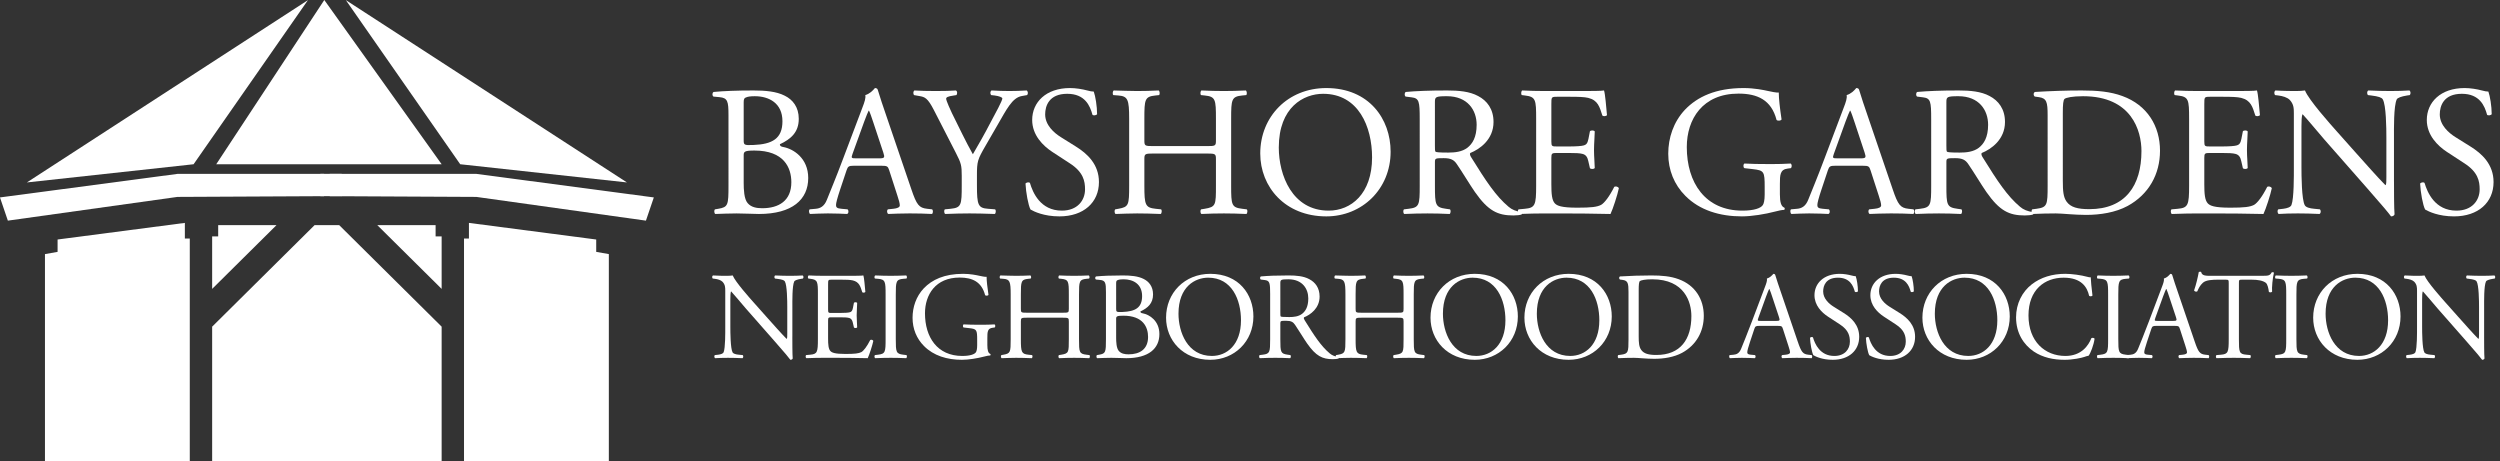 <?xml version="1.0" encoding="utf-8"?>
<!-- Generator: Adobe Illustrator 16.0.0, SVG Export Plug-In . SVG Version: 6.00 Build 0)  -->
<svg version="1.2" baseProfile="tiny" id="Layer_1" xmlns="http://www.w3.org/2000/svg" xmlns:xlink="http://www.w3.org/1999/xlink"
	 x="0px" y="0px" width="496.166px" height="91.555px" viewBox="0 0 496.166 91.555" xml:space="preserve">
<rect x="0" y="0" width="496.166" height="91.555" fill="#333333" stroke="none"/>
<g>
	<path fill="#FFFFFF" d="M144.578,22.849c0-2.723-0.147-3.423-1.803-3.57l-1.178-0.11c-0.294-0.221-0.258-0.773,0.037-0.92
		c1.987-0.184,4.49-0.294,7.914-0.294c2.318,0,4.527,0.184,6.183,1.031c1.583,0.773,2.797,2.245,2.797,4.601
		c0,2.65-1.546,4.012-3.754,5.042c0,0.368,0.294,0.479,0.699,0.552c1.987,0.368,4.932,2.208,4.932,6.146
		c0,4.27-3.165,7.14-9.79,7.14c-1.067,0-2.871-0.11-4.417-0.11c-1.619,0-2.871,0.074-4.232,0.11c-0.221-0.11-0.294-0.699-0.073-0.92
		l0.662-0.11c1.951-0.332,2.024-0.736,2.024-4.601V22.849z M147.597,27.744c0,1.031,0.037,1.104,1.914,1.031
		c3.754-0.147,5.778-1.251,5.778-4.711c0-3.607-2.687-4.969-5.484-4.969c-0.81,0-1.362,0.074-1.693,0.221
		c-0.368,0.11-0.515,0.294-0.515,0.957V27.744z M147.597,36.283c0,1.325,0.074,3.202,0.773,4.012
		c0.699,0.847,1.803,1.031,2.907,1.031c3.276,0,5.778-1.473,5.778-5.153c0-2.908-1.472-6.294-7.324-6.294
		c-1.987,0-2.134,0.221-2.134,0.957V36.283z"/>
	<path fill="#FFFFFF" d="M176.485,33.817c-0.258-0.81-0.405-0.92-1.509-0.92h-5.557c-0.92,0-1.141,0.11-1.399,0.884l-1.289,3.864
		c-0.552,1.656-0.81,2.65-0.81,3.055c0,0.442,0.184,0.663,1.068,0.736l1.214,0.11c0.258,0.184,0.258,0.773-0.074,0.92
		c-0.957-0.074-2.098-0.074-3.828-0.11c-1.215,0-2.54,0.074-3.533,0.11c-0.221-0.147-0.295-0.736-0.074-0.92l1.214-0.11
		c0.883-0.074,1.693-0.479,2.208-1.804c0.662-1.693,1.693-4.085,3.239-8.208l3.754-9.938c0.515-1.325,0.736-2.024,0.625-2.613
		c0.883-0.258,1.509-0.92,1.914-1.399c0.221,0,0.479,0.074,0.552,0.332c0.479,1.619,1.067,3.312,1.62,4.932l5.042,14.796
		c1.067,3.165,1.546,3.717,3.128,3.901l0.994,0.11c0.258,0.184,0.184,0.773,0,0.92c-1.509-0.074-2.797-0.11-4.453-0.11
		c-1.767,0-3.165,0.074-4.232,0.11c-0.294-0.147-0.332-0.736-0.074-0.92l1.067-0.11c0.773-0.074,1.288-0.294,1.288-0.663
		c0-0.405-0.184-1.067-0.479-1.951L176.485,33.817z M169.197,30.542c-0.294,0.846-0.257,0.883,0.773,0.883h4.527
		c1.067,0,1.141-0.147,0.81-1.141l-1.988-5.999c-0.294-0.883-0.625-1.877-0.846-2.319h-0.074c-0.11,0.184-0.479,1.067-0.883,2.171
		L169.197,30.542z"/>
	<path fill="#FFFFFF" d="M193.89,36.762c0,3.938,0.221,4.527,2.208,4.674l1.399,0.11c0.221,0.221,0.147,0.81-0.074,0.92
		c-2.282-0.074-3.533-0.11-5.005-0.11c-1.546,0-2.871,0.037-4.821,0.11c-0.221-0.11-0.295-0.699-0.074-0.92l1.141-0.11
		c2.134-0.221,2.208-0.736,2.208-4.674v-1.877c0-2.025-0.11-2.503-1.178-4.564l-4.343-8.465c-1.251-2.429-1.803-2.613-2.908-2.797
		l-1.03-0.184c-0.221-0.258-0.184-0.773,0.074-0.92c1.178,0.074,2.502,0.11,4.269,0.11c1.693,0,3.019-0.037,3.938-0.11
		c0.332,0.11,0.332,0.699,0.11,0.92l-0.478,0.074c-1.289,0.184-1.546,0.368-1.546,0.662c0,0.368,0.957,2.466,1.141,2.834
		c1.362,2.724,2.724,5.631,4.159,8.17c1.141-1.951,2.355-4.085,3.459-6.22c1.031-1.914,2.392-4.417,2.392-4.858
		c0-0.221-0.662-0.479-1.545-0.589l-0.663-0.074c-0.258-0.258-0.221-0.773,0.074-0.92c1.325,0.074,2.392,0.11,3.533,0.11
		c1.141,0,2.171-0.037,3.422-0.11c0.295,0.184,0.332,0.699,0.074,0.92l-1.03,0.184c-1.914,0.331-3.018,2.65-4.858,5.815
		l-2.318,4.012c-1.62,2.797-1.73,3.128-1.73,5.963V36.762z"/>
	<path fill="#FFFFFF" d="M210.265,42.945c-3.092,0-5.042-0.957-5.742-1.362c-0.442-0.81-0.92-3.423-0.994-5.152
		c0.184-0.258,0.736-0.332,0.883-0.111c0.552,1.877,2.061,5.484,6.331,5.484c3.091,0,4.601-2.024,4.601-4.232
		c0-1.619-0.332-3.423-3.018-5.153l-3.497-2.282c-1.84-1.215-3.975-3.312-3.975-6.331c0-3.497,2.724-6.331,7.508-6.331
		c1.141,0,2.466,0.221,3.423,0.479c0.479,0.147,0.994,0.221,1.288,0.221c0.332,0.883,0.663,2.944,0.663,4.49
		c-0.147,0.221-0.736,0.332-0.92,0.11c-0.479-1.767-1.472-4.159-5.005-4.159c-3.607,0-4.38,2.392-4.38,4.085
		c0,2.135,1.767,3.68,3.129,4.527l2.944,1.84c2.319,1.435,4.601,3.57,4.601,7.067C218.104,40.185,215.049,42.945,210.265,42.945z"/>
	<path fill="#FFFFFF" d="M228.958,30.468c-1.767,0-1.84,0.074-1.84,1.178v5.19c0,3.864,0.184,4.379,2.246,4.601l1.067,0.11
		c0.221,0.147,0.147,0.81-0.074,0.92c-1.988-0.074-3.239-0.11-4.675-0.11c-1.583,0-2.834,0.074-4.269,0.11
		c-0.221-0.11-0.294-0.699-0.074-0.92l0.625-0.11c2.061-0.368,2.135-0.736,2.135-4.601v-13.25c0-3.865-0.258-4.49-2.171-4.637
		l-0.957-0.074c-0.221-0.147-0.147-0.81,0.074-0.92c1.803,0.037,3.055,0.11,4.637,0.11c1.436,0,2.687-0.037,4.27-0.11
		c0.221,0.11,0.294,0.773,0.073,0.92l-0.699,0.074c-2.135,0.221-2.208,0.772-2.208,4.637v4.232c0,1.141,0.073,1.178,1.84,1.178
		h10.526c1.767,0,1.84-0.037,1.84-1.178v-4.232c0-3.865-0.073-4.417-2.245-4.637l-0.7-0.074c-0.221-0.147-0.147-0.81,0.074-0.92
		c1.693,0.074,2.944,0.11,4.454,0.11c1.435,0,2.687-0.037,4.343-0.11c0.221,0.11,0.294,0.773,0.074,0.92l-0.773,0.074
		c-2.135,0.221-2.208,0.772-2.208,4.637v13.25c0,3.864,0.074,4.343,2.208,4.601l0.883,0.11c0.221,0.147,0.147,0.81-0.074,0.92
		c-1.767-0.074-3.018-0.11-4.453-0.11c-1.509,0-2.834,0.037-4.454,0.11c-0.221-0.11-0.294-0.699-0.074-0.92l0.7-0.11
		c2.245-0.368,2.245-0.736,2.245-4.601v-5.19c0-1.104-0.073-1.178-1.84-1.178H228.958z"/>
	<path fill="#FFFFFF" d="M250.117,30.468c0-7.361,5.521-12.992,13.103-12.992c8.502,0,12.771,6.146,12.771,12.624
		c0,7.435-5.668,12.845-12.771,12.845C255.049,42.945,250.117,37.093,250.117,30.468z M272.311,31.241
		c0-6.073-2.687-12.624-9.717-12.624c-3.827,0-8.796,2.613-8.796,10.673c0,5.447,2.65,12.514,9.9,12.514
		C268.115,41.804,272.311,38.492,272.311,31.241z"/>
	<path fill="#FFFFFF" d="M281.765,23.622c0-3.496-0.11-4.122-1.619-4.306l-1.178-0.147c-0.258-0.184-0.258-0.773,0.037-0.92
		c2.061-0.184,4.601-0.294,8.207-0.294c2.282,0,4.454,0.184,6.146,1.104c1.767,0.92,3.055,2.576,3.055,5.152
		c0,3.497-2.76,5.41-4.601,6.146c-0.184,0.221,0,0.589,0.185,0.883c2.944,4.748,4.895,7.692,7.397,9.79
		c0.626,0.552,1.546,0.957,2.539,1.031c0.185,0.074,0.222,0.368,0.037,0.515c-0.331,0.11-0.92,0.184-1.619,0.184
		c-3.129,0-5.006-0.92-7.618-4.637c-0.957-1.362-2.467-3.901-3.607-5.558c-0.553-0.81-1.142-1.178-2.613-1.178
		c-1.656,0-1.729,0.037-1.729,0.81v4.638c0,3.864,0.073,4.306,2.208,4.601l0.772,0.11c0.221,0.184,0.147,0.81-0.073,0.92
		c-1.656-0.074-2.907-0.11-4.38-0.11c-1.546,0-2.87,0.037-4.601,0.11c-0.221-0.11-0.294-0.663-0.073-0.92l0.92-0.11
		c2.135-0.258,2.208-0.736,2.208-4.601V23.622z M284.783,28.885c0,0.663,0,1.067,0.11,1.214c0.11,0.11,0.662,0.184,2.539,0.184
		c1.325,0,2.724-0.147,3.791-0.957c0.994-0.773,1.841-2.061,1.841-4.563c0-2.908-1.804-5.668-5.89-5.668
		c-2.281,0-2.392,0.147-2.392,1.178V28.885z"/>
	<path fill="#FFFFFF" d="M304.874,23.585c0-3.828-0.073-4.38-2.245-4.637l-0.589-0.074c-0.221-0.147-0.146-0.81,0.074-0.92
		c1.582,0.074,2.834,0.11,4.343,0.11h6.92c2.355,0,4.526,0,4.968-0.11c0.222,0.626,0.442,3.276,0.589,4.895
		c-0.146,0.221-0.735,0.294-0.92,0.074c-0.552-1.73-0.883-3.018-2.797-3.497c-0.772-0.184-1.95-0.221-3.57-0.221h-2.65
		c-1.104,0-1.104,0.074-1.104,1.472v7.361c0,1.031,0.11,1.031,1.214,1.031h2.136c1.546,0,2.687-0.074,3.128-0.221
		c0.441-0.147,0.699-0.368,0.884-1.288l0.294-1.509c0.185-0.221,0.81-0.221,0.957,0.037c0,0.883-0.147,2.319-0.147,3.717
		c0,1.325,0.147,2.724,0.147,3.533c-0.147,0.258-0.772,0.258-0.957,0.037l-0.331-1.435c-0.147-0.663-0.405-1.214-1.141-1.398
		c-0.516-0.147-1.398-0.184-2.834-0.184h-2.136c-1.104,0-1.214,0.037-1.214,0.994v5.19c0,1.951,0.11,3.202,0.699,3.828
		c0.441,0.441,1.214,0.846,4.453,0.846c2.834,0,3.901-0.147,4.711-0.552c0.663-0.368,1.656-1.656,2.613-3.57
		c0.258-0.184,0.773-0.073,0.92,0.258c-0.257,1.288-1.178,4.122-1.656,5.116c-3.312-0.074-6.588-0.11-9.863-0.11h-3.312
		c-1.583,0-2.834,0.037-5.006,0.11c-0.221-0.11-0.294-0.699-0.073-0.92l1.215-0.11c2.098-0.184,2.281-0.736,2.281-4.601V23.585z"/>
</g>
<g>
	<path fill="#FFFFFF" d="M353.25,38.602c0,1.472,0.221,2.355,0.884,2.613c0.11,0.111,0.11,0.332-0.037,0.442
		c-0.441,0-1.104,0.147-1.804,0.331c-1.951,0.516-4.601,0.957-6.588,0.957c-4.38,0-8.392-1.214-11.226-4.085
		c-2.208-2.208-3.387-5.116-3.387-8.355c0-3.128,1.031-6.293,3.313-8.723c2.466-2.576,6.109-4.306,11.667-4.306
		c2.098,0,4.048,0.405,4.674,0.552c0.699,0.147,1.841,0.405,2.282,0.332c0,1.214,0.221,3.128,0.552,5.336
		c-0.11,0.294-0.772,0.331-0.993,0.11c-1.031-3.975-3.791-5.226-7.546-5.226c-7.14,0-10.268,5.079-10.268,10.6
		c0,7.067,3.644,12.624,11.041,12.624c2.281,0,3.644-0.478,4.048-1.104c0.185-0.258,0.368-0.92,0.368-2.098V37.13
		c0-3.092-0.11-3.312-2.392-3.571l-1.62-0.184c-0.294-0.147-0.257-0.81,0-0.92c1.067,0.074,3.092,0.11,5.264,0.11
		c1.436,0,2.687-0.037,3.901-0.11c0.258,0.147,0.295,0.699,0.037,0.92l-0.589,0.074c-1.546,0.185-1.583,1.215-1.583,3.092V38.602z"
		/>
	<path fill="#FFFFFF" d="M371.243,33.817c-0.258-0.81-0.404-0.92-1.509-0.92h-5.558c-0.92,0-1.141,0.11-1.398,0.884l-1.288,3.864
		c-0.552,1.656-0.81,2.65-0.81,3.055c0,0.442,0.184,0.663,1.067,0.736l1.214,0.11c0.258,0.184,0.258,0.773-0.073,0.92
		c-0.957-0.074-2.098-0.074-3.827-0.11c-1.215,0-2.54,0.074-3.533,0.11c-0.222-0.147-0.295-0.736-0.074-0.92l1.215-0.11
		c0.883-0.074,1.692-0.479,2.208-1.804c0.662-1.693,1.693-4.085,3.239-8.208l3.754-9.938c0.515-1.325,0.735-2.024,0.625-2.613
		c0.884-0.258,1.51-0.92,1.914-1.399c0.221,0,0.479,0.074,0.552,0.332c0.479,1.619,1.067,3.312,1.62,4.932l5.042,14.796
		c1.067,3.165,1.546,3.717,3.129,3.901l0.993,0.11c0.258,0.184,0.185,0.773,0,0.92c-1.509-0.074-2.797-0.11-4.453-0.11
		c-1.767,0-3.165,0.074-4.232,0.11c-0.295-0.147-0.332-0.736-0.074-0.92l1.067-0.11c0.773-0.074,1.289-0.294,1.289-0.663
		c0-0.405-0.185-1.067-0.479-1.951L371.243,33.817z M363.956,30.542c-0.295,0.846-0.258,0.883,0.772,0.883h4.527
		c1.067,0,1.141-0.147,0.81-1.141l-1.987-5.999c-0.295-0.883-0.626-1.877-0.847-2.319h-0.073c-0.11,0.184-0.479,1.067-0.884,2.171
		L363.956,30.542z"/>
	<path fill="#FFFFFF" d="M383.274,23.622c0-3.496-0.11-4.122-1.62-4.306l-1.178-0.147c-0.257-0.184-0.257-0.773,0.037-0.92
		c2.062-0.184,4.601-0.294,8.207-0.294c2.282,0,4.454,0.184,6.147,1.104c1.767,0.92,3.055,2.576,3.055,5.152
		c0,3.497-2.761,5.41-4.601,6.146c-0.185,0.221,0,0.589,0.184,0.883c2.944,4.748,4.896,7.692,7.398,9.79
		c0.625,0.552,1.545,0.957,2.539,1.031c0.184,0.074,0.221,0.368,0.037,0.515c-0.331,0.11-0.92,0.184-1.62,0.184
		c-3.128,0-5.005-0.92-7.618-4.637c-0.957-1.362-2.466-3.901-3.607-5.558c-0.552-0.81-1.141-1.178-2.613-1.178
		c-1.656,0-1.729,0.037-1.729,0.81v4.638c0,3.864,0.073,4.306,2.208,4.601l0.773,0.11c0.221,0.184,0.147,0.81-0.074,0.92
		c-1.656-0.074-2.907-0.11-4.379-0.11c-1.546,0-2.871,0.037-4.601,0.11c-0.221-0.11-0.295-0.663-0.074-0.92l0.92-0.11
		c2.135-0.258,2.209-0.736,2.209-4.601V23.622z M386.292,28.885c0,0.663,0,1.067,0.11,1.214c0.11,0.11,0.663,0.184,2.54,0.184
		c1.324,0,2.723-0.147,3.79-0.957c0.995-0.773,1.841-2.061,1.841-4.563c0-2.908-1.804-5.668-5.889-5.668
		c-2.282,0-2.393,0.147-2.393,1.178V28.885z"/>
	<path fill="#FFFFFF" d="M406.384,22.849c0-2.576-0.184-3.349-1.729-3.57l-0.81-0.11c-0.295-0.184-0.331-0.773,0.037-0.92
		c3.128-0.184,6.109-0.294,9.237-0.294c3.092,0,5.705,0.221,8.098,1.104c4.969,1.803,7.471,5.999,7.471,10.857
		c0,4.675-2.245,8.687-6.44,10.968c-2.393,1.288-5.41,1.767-8.244,1.767c-2.355,0-4.711-0.294-5.999-0.294
		c-1.546,0-2.871,0.037-4.601,0.11c-0.222-0.11-0.295-0.699-0.074-0.92l0.847-0.11c2.135-0.294,2.208-0.736,2.208-4.601V22.849z
		 M409.402,35.989c0,1.951,0.11,3.128,0.735,4.012c0.811,1.141,2.209,1.509,4.527,1.509c7.141,0,10.343-4.674,10.343-11.52
		c0-4.048-1.951-10.894-11.594-10.894c-2.172,0-3.35,0.294-3.644,0.515c-0.295,0.221-0.368,1.141-0.368,2.797V35.989z"/>
	<path fill="#FFFFFF" d="M434.462,23.585c0-3.828-0.074-4.38-2.246-4.637l-0.589-0.074c-0.221-0.147-0.146-0.81,0.074-0.92
		c1.582,0.074,2.834,0.11,4.343,0.11h6.92c2.355,0,4.526,0,4.968-0.11c0.222,0.626,0.442,3.276,0.589,4.895
		c-0.146,0.221-0.735,0.294-0.92,0.074c-0.552-1.73-0.883-3.018-2.797-3.497c-0.772-0.184-1.95-0.221-3.57-0.221h-2.649
		c-1.104,0-1.104,0.074-1.104,1.472v7.361c0,1.031,0.11,1.031,1.215,1.031h2.135c1.546,0,2.687-0.074,3.128-0.221
		c0.441-0.147,0.699-0.368,0.884-1.288l0.294-1.509c0.185-0.221,0.81-0.221,0.957,0.037c0,0.883-0.147,2.319-0.147,3.717
		c0,1.325,0.147,2.724,0.147,3.533c-0.147,0.258-0.772,0.258-0.957,0.037l-0.331-1.435c-0.147-0.663-0.405-1.214-1.141-1.398
		c-0.516-0.147-1.398-0.184-2.834-0.184h-2.135c-1.104,0-1.215,0.037-1.215,0.994v5.19c0,1.951,0.11,3.202,0.699,3.828
		c0.441,0.441,1.215,0.846,4.453,0.846c2.834,0,3.901-0.147,4.711-0.552c0.663-0.368,1.656-1.656,2.613-3.57
		c0.258-0.184,0.773-0.073,0.92,0.258c-0.257,1.288-1.178,4.122-1.656,5.116c-3.312-0.074-6.588-0.11-9.863-0.11h-3.312
		c-1.582,0-2.834,0.037-5.006,0.11c-0.221-0.11-0.294-0.699-0.073-0.92l1.215-0.11c2.098-0.184,2.282-0.736,2.282-4.601V23.585z"/>
	<path fill="#FFFFFF" d="M475.128,36.099c0,1.104,0,5.484,0.11,6.441c-0.074,0.221-0.295,0.405-0.699,0.405
		c-0.442-0.625-1.51-1.914-4.711-5.558l-8.539-9.717c-0.993-1.141-3.496-4.159-4.27-4.968h-0.073
		c-0.147,0.441-0.184,1.288-0.184,2.392v8.023c0,1.73,0.036,6.515,0.662,7.619c0.221,0.405,0.957,0.625,1.877,0.699l1.141,0.11
		c0.221,0.294,0.185,0.736-0.073,0.92c-1.656-0.074-2.944-0.11-4.307-0.11c-1.546,0-2.539,0.037-3.827,0.11
		c-0.258-0.184-0.295-0.699-0.074-0.92l0.994-0.11c0.847-0.11,1.436-0.332,1.619-0.736c0.516-1.325,0.479-5.815,0.479-7.582V22.481
		c0-1.031-0.036-1.804-0.81-2.65c-0.516-0.515-1.398-0.772-2.282-0.883l-0.626-0.074c-0.221-0.221-0.221-0.773,0.074-0.92
		c1.546,0.11,3.497,0.11,4.159,0.11c0.589,0,1.215-0.037,1.693-0.11c0.735,1.877,5.078,6.735,6.293,8.097l3.57,4.012
		c2.539,2.834,4.343,4.896,6.072,6.662h0.074c0.146-0.184,0.146-0.773,0.146-1.546v-7.876c0-1.73-0.036-6.515-0.735-7.619
		c-0.221-0.331-0.81-0.552-2.282-0.736l-0.626-0.074c-0.257-0.221-0.221-0.81,0.074-0.92c1.692,0.074,2.944,0.11,4.343,0.11
		c1.583,0,2.54-0.037,3.791-0.11c0.295,0.184,0.295,0.699,0.074,0.92l-0.516,0.074c-1.178,0.184-1.914,0.478-2.062,0.772
		c-0.626,1.325-0.552,5.889-0.552,7.582V36.099z"/>
	<path fill="#FFFFFF" d="M487.048,42.945c-3.092,0-5.042-0.957-5.741-1.362c-0.442-0.81-0.921-3.423-0.994-5.152
		c0.184-0.258,0.736-0.332,0.883-0.111c0.553,1.877,2.062,5.484,6.331,5.484c3.091,0,4.601-2.024,4.601-4.232
		c0-1.619-0.332-3.423-3.019-5.153l-3.496-2.282c-1.84-1.215-3.975-3.312-3.975-6.331c0-3.497,2.724-6.331,7.508-6.331
		c1.141,0,2.466,0.221,3.423,0.479c0.479,0.147,0.993,0.221,1.288,0.221c0.331,0.883,0.662,2.944,0.662,4.49
		c-0.146,0.221-0.735,0.332-0.92,0.11c-0.479-1.767-1.472-4.159-5.005-4.159c-3.607,0-4.38,2.392-4.38,4.085
		c0,2.135,1.767,3.68,3.128,4.527l2.944,1.84c2.319,1.435,4.601,3.57,4.601,7.067C494.887,40.185,491.832,42.945,487.048,42.945z"/>
</g>
<g>
	<path fill="#FFFFFF" d="M157.253,66.822c0,0.739,0,3.674,0.074,4.315c-0.049,0.147-0.197,0.271-0.468,0.271
		c-0.296-0.419-1.011-1.282-3.156-3.723l-5.721-6.51c-0.666-0.765-2.343-2.787-2.861-3.329h-0.049
		c-0.099,0.296-0.123,0.863-0.123,1.603v5.376c0,1.158,0.024,4.364,0.443,5.104c0.148,0.271,0.642,0.42,1.258,0.469l0.765,0.074
		c0.147,0.197,0.123,0.493-0.05,0.616c-1.11-0.049-1.973-0.074-2.885-0.074c-1.036,0-1.701,0.025-2.564,0.074
		c-0.173-0.123-0.197-0.469-0.049-0.616l0.666-0.074c0.567-0.074,0.962-0.222,1.085-0.493c0.346-0.888,0.321-3.896,0.321-5.079
		v-7.127c0-0.69-0.025-1.208-0.542-1.775c-0.345-0.345-0.937-0.518-1.529-0.592l-0.419-0.049c-0.147-0.148-0.147-0.518,0.05-0.616
		c1.035,0.073,2.342,0.073,2.786,0.073c0.395,0,0.813-0.024,1.134-0.073c0.493,1.257,3.403,4.512,4.217,5.425l2.392,2.688
		c1.702,1.898,2.91,3.279,4.069,4.463h0.049c0.099-0.123,0.099-0.518,0.099-1.035v-5.277c0-1.159-0.024-4.364-0.493-5.104
		c-0.147-0.222-0.542-0.369-1.528-0.493l-0.419-0.049c-0.172-0.148-0.148-0.543,0.049-0.616c1.134,0.049,1.973,0.073,2.91,0.073
		c1.06,0,1.702-0.024,2.54-0.073c0.197,0.123,0.197,0.468,0.05,0.616l-0.346,0.049c-0.789,0.124-1.282,0.321-1.381,0.519
		c-0.419,0.888-0.37,3.945-0.37,5.079V66.822z"/>
	<path fill="#FFFFFF" d="M162.327,58.438c0-2.564-0.049-2.935-1.504-3.107l-0.395-0.049c-0.147-0.099-0.099-0.543,0.05-0.616
		c1.06,0.049,1.898,0.073,2.909,0.073h4.636c1.578,0,3.033,0,3.329-0.073c0.148,0.419,0.296,2.194,0.395,3.279
		c-0.099,0.147-0.493,0.197-0.616,0.049c-0.37-1.158-0.592-2.021-1.874-2.342c-0.518-0.124-1.307-0.148-2.392-0.148h-1.776
		c-0.74,0-0.74,0.05-0.74,0.986v4.932c0,0.69,0.074,0.69,0.813,0.69h1.431c1.036,0,1.8-0.049,2.096-0.147s0.469-0.247,0.592-0.863
		l0.197-1.011c0.123-0.148,0.542-0.148,0.641,0.024c0,0.592-0.099,1.554-0.099,2.49c0,0.888,0.099,1.825,0.099,2.367
		c-0.099,0.173-0.518,0.173-0.641,0.024l-0.222-0.961c-0.099-0.444-0.271-0.814-0.765-0.938c-0.345-0.099-0.937-0.123-1.899-0.123
		h-1.431c-0.739,0-0.813,0.024-0.813,0.666v3.477c0,1.307,0.074,2.146,0.469,2.564c0.296,0.296,0.813,0.567,2.984,0.567
		c1.898,0,2.614-0.099,3.156-0.37c0.444-0.247,1.109-1.109,1.751-2.392c0.172-0.124,0.518-0.05,0.616,0.172
		c-0.173,0.863-0.789,2.762-1.109,3.428c-2.22-0.049-4.414-0.074-6.609-0.074h-2.22c-1.06,0-1.898,0.025-3.354,0.074
		c-0.147-0.074-0.197-0.469-0.049-0.616l0.813-0.074c1.405-0.123,1.529-0.493,1.529-3.082V58.438z"/>
	<path fill="#FFFFFF" d="M175.762,58.487c0-2.613-0.049-3.032-1.504-3.156l-0.616-0.049c-0.148-0.099-0.099-0.543,0.049-0.616
		c1.233,0.049,2.071,0.073,3.107,0.073c0.986,0,1.825-0.024,3.058-0.073c0.148,0.073,0.197,0.518,0.049,0.616l-0.617,0.049
		c-1.455,0.124-1.504,0.543-1.504,3.156v8.778c0,2.614,0.049,2.959,1.504,3.132l0.617,0.074c0.148,0.099,0.099,0.542-0.049,0.616
		c-1.233-0.049-2.071-0.074-3.058-0.074c-1.036,0-1.874,0.025-3.107,0.074c-0.148-0.074-0.197-0.469-0.049-0.616l0.616-0.074
		c1.455-0.173,1.504-0.518,1.504-3.132V58.487z"/>
	<path fill="#FFFFFF" d="M195.956,68.499c0,0.986,0.148,1.578,0.592,1.751c0.074,0.073,0.074,0.222-0.024,0.296
		c-0.296,0-0.74,0.099-1.208,0.222c-1.307,0.345-3.083,0.641-4.414,0.641c-2.935,0-5.623-0.813-7.521-2.736
		c-1.479-1.479-2.269-3.428-2.269-5.598c0-2.096,0.69-4.217,2.219-5.844c1.652-1.727,4.093-2.886,7.817-2.886
		c1.406,0,2.713,0.271,3.132,0.37c0.469,0.099,1.233,0.271,1.529,0.222c0,0.814,0.148,2.097,0.37,3.576
		c-0.074,0.197-0.518,0.222-0.666,0.073c-0.69-2.663-2.54-3.501-5.055-3.501c-4.784,0-6.88,3.402-6.88,7.102
		c0,4.734,2.441,8.458,7.398,8.458c1.529,0,2.441-0.321,2.712-0.74c0.123-0.173,0.247-0.616,0.247-1.405v-0.986
		c0-2.071-0.074-2.22-1.603-2.392l-1.085-0.124c-0.197-0.099-0.172-0.542,0-0.616c0.715,0.05,2.071,0.074,3.526,0.074
		c0.962,0,1.8-0.024,2.614-0.074c0.172,0.099,0.197,0.469,0.025,0.616l-0.395,0.05c-1.036,0.123-1.061,0.813-1.061,2.071V68.499z"/>
	<path fill="#FFFFFF" d="M203.841,63.05c-1.184,0-1.233,0.049-1.233,0.789v3.477c0,2.589,0.124,2.935,1.504,3.082l0.715,0.074
		c0.148,0.099,0.099,0.542-0.049,0.616c-1.332-0.049-2.17-0.074-3.131-0.074c-1.061,0-1.899,0.05-2.86,0.074
		c-0.148-0.074-0.197-0.469-0.05-0.616l0.419-0.074c1.381-0.246,1.43-0.493,1.43-3.082v-8.877c0-2.589-0.173-3.009-1.455-3.107
		l-0.641-0.049c-0.148-0.099-0.099-0.543,0.049-0.616c1.208,0.024,2.047,0.073,3.107,0.073c0.961,0,1.8-0.024,2.86-0.073
		c0.147,0.073,0.197,0.518,0.049,0.616l-0.468,0.049c-1.43,0.148-1.479,0.519-1.479,3.107v2.836c0,0.764,0.049,0.789,1.233,0.789
		h7.053c1.184,0,1.233-0.025,1.233-0.789v-2.836c0-2.589-0.049-2.959-1.504-3.107l-0.469-0.049
		c-0.148-0.099-0.099-0.543,0.049-0.616c1.134,0.049,1.973,0.073,2.984,0.073c0.961,0,1.8-0.024,2.909-0.073
		c0.148,0.073,0.197,0.518,0.05,0.616l-0.518,0.049c-1.43,0.148-1.479,0.519-1.479,3.107v8.877c0,2.589,0.049,2.909,1.479,3.082
		l0.592,0.074c0.148,0.099,0.099,0.542-0.049,0.616c-1.184-0.049-2.022-0.074-2.983-0.074c-1.011,0-1.899,0.025-2.984,0.074
		c-0.148-0.074-0.197-0.469-0.049-0.616l0.469-0.074c1.504-0.246,1.504-0.493,1.504-3.082v-3.477c0-0.74-0.049-0.789-1.233-0.789
		H203.841z"/>
	<path fill="#FFFFFF" d="M219.494,57.945c0-1.825-0.099-2.293-1.208-2.392l-0.789-0.074c-0.197-0.148-0.173-0.518,0.024-0.616
		c1.332-0.124,3.008-0.197,5.302-0.197c1.553,0,3.033,0.123,4.143,0.69c1.06,0.518,1.875,1.504,1.875,3.082
		c0,1.775-1.037,2.688-2.516,3.378c0,0.247,0.197,0.32,0.469,0.37c1.332,0.246,3.305,1.479,3.305,4.118
		c0,2.86-2.121,4.783-6.56,4.783c-0.715,0-1.923-0.074-2.959-0.074c-1.085,0-1.923,0.05-2.836,0.074
		c-0.147-0.074-0.197-0.469-0.049-0.616l0.443-0.074c1.307-0.222,1.356-0.493,1.356-3.082V57.945z M221.516,61.225
		c0,0.69,0.025,0.74,1.282,0.69c2.515-0.099,3.872-0.838,3.872-3.156c0-2.416-1.8-3.329-3.674-3.329
		c-0.542,0-0.913,0.05-1.134,0.148c-0.247,0.074-0.345,0.197-0.345,0.641V61.225z M221.516,66.945c0,0.888,0.049,2.146,0.518,2.688
		c0.468,0.567,1.208,0.69,1.948,0.69c2.195,0,3.872-0.986,3.872-3.452c0-1.947-0.986-4.216-4.907-4.216
		c-1.332,0-1.43,0.147-1.43,0.641V66.945z"/>
	<path fill="#FFFFFF" d="M231.425,63.05c0-4.932,3.699-8.705,8.778-8.705c5.696,0,8.556,4.118,8.556,8.458
		c0,4.981-3.797,8.605-8.556,8.605C234.729,71.408,231.425,67.488,231.425,63.05z M246.293,63.567c0-4.068-1.8-8.458-6.51-8.458
		c-2.564,0-5.893,1.751-5.893,7.151c0,3.649,1.775,8.384,6.633,8.384C243.483,70.645,246.293,68.425,246.293,63.567z"/>
	<path fill="#FFFFFF" d="M252.084,58.463c0-2.343-0.074-2.762-1.085-2.885l-0.789-0.099c-0.173-0.123-0.173-0.518,0.024-0.616
		c1.381-0.124,3.082-0.197,5.499-0.197c1.528,0,2.983,0.123,4.117,0.739c1.184,0.616,2.047,1.727,2.047,3.452
		c0,2.343-1.85,3.625-3.082,4.118c-0.123,0.147,0,0.395,0.123,0.592c1.973,3.181,3.279,5.153,4.956,6.559
		c0.42,0.37,1.036,0.642,1.702,0.69c0.123,0.05,0.147,0.247,0.024,0.346c-0.222,0.074-0.616,0.123-1.085,0.123
		c-2.096,0-3.354-0.616-5.104-3.106c-0.641-0.913-1.652-2.614-2.416-3.724c-0.37-0.543-0.765-0.789-1.751-0.789
		c-1.109,0-1.159,0.024-1.159,0.542v3.107c0,2.589,0.05,2.885,1.479,3.082l0.518,0.074c0.148,0.123,0.099,0.542-0.049,0.616
		c-1.109-0.049-1.948-0.074-2.935-0.074c-1.035,0-1.923,0.025-3.082,0.074c-0.148-0.074-0.197-0.443-0.05-0.616l0.617-0.074
		c1.43-0.173,1.479-0.493,1.479-3.082V58.463z M254.105,61.989c0,0.443,0,0.715,0.074,0.813c0.074,0.074,0.443,0.123,1.701,0.123
		c0.888,0,1.825-0.099,2.54-0.641c0.666-0.518,1.232-1.381,1.232-3.058c0-1.948-1.208-3.798-3.945-3.798
		c-1.528,0-1.603,0.099-1.603,0.789V61.989z"/>
	<path fill="#FFFFFF" d="M270.277,63.05c-1.184,0-1.233,0.049-1.233,0.789v3.477c0,2.589,0.123,2.935,1.505,3.082l0.715,0.074
		c0.148,0.099,0.099,0.542-0.049,0.616c-1.332-0.049-2.171-0.074-3.133-0.074c-1.06,0-1.898,0.05-2.86,0.074
		c-0.147-0.074-0.197-0.469-0.049-0.616l0.419-0.074c1.381-0.246,1.431-0.493,1.431-3.082v-8.877c0-2.589-0.173-3.009-1.455-3.107
		l-0.642-0.049c-0.147-0.099-0.099-0.543,0.05-0.616c1.208,0.024,2.047,0.073,3.106,0.073c0.962,0,1.801-0.024,2.861-0.073
		c0.148,0.073,0.197,0.518,0.05,0.616l-0.469,0.049c-1.431,0.148-1.48,0.519-1.48,3.107v2.836c0,0.764,0.05,0.789,1.233,0.789h7.053
		c1.184,0,1.232-0.025,1.232-0.789v-2.836c0-2.589-0.049-2.959-1.504-3.107l-0.469-0.049c-0.147-0.099-0.099-0.543,0.05-0.616
		c1.134,0.049,1.973,0.073,2.983,0.073c0.962,0,1.8-0.024,2.91-0.073c0.147,0.073,0.197,0.518,0.049,0.616l-0.518,0.049
		c-1.431,0.148-1.479,0.519-1.479,3.107v8.877c0,2.589,0.049,2.909,1.479,3.082l0.592,0.074c0.147,0.099,0.099,0.542-0.05,0.616
		c-1.184-0.049-2.021-0.074-2.983-0.074c-1.011,0-1.898,0.025-2.983,0.074c-0.148-0.074-0.197-0.469-0.05-0.616l0.469-0.074
		c1.504-0.246,1.504-0.493,1.504-3.082v-3.477c0-0.74-0.049-0.789-1.232-0.789H270.277z"/>
	<path fill="#FFFFFF" d="M283.908,63.05c0-4.932,3.698-8.705,8.778-8.705c5.696,0,8.557,4.118,8.557,8.458
		c0,4.981-3.798,8.605-8.557,8.605C287.212,71.408,283.908,67.488,283.908,63.05z M298.777,63.567c0-4.068-1.8-8.458-6.51-8.458
		c-2.564,0-5.894,1.751-5.894,7.151c0,3.649,1.775,8.384,6.633,8.384C295.966,70.645,298.777,68.425,298.777,63.567z"/>
	<path fill="#FFFFFF" d="M302.545,63.05c0-4.932,3.698-8.705,8.778-8.705c5.696,0,8.557,4.118,8.557,8.458
		c0,4.981-3.797,8.605-8.557,8.605C305.849,71.408,302.545,67.488,302.545,63.05z M317.414,63.567c0-4.068-1.8-8.458-6.511-8.458
		c-2.564,0-5.893,1.751-5.893,7.151c0,3.649,1.775,8.384,6.634,8.384C314.604,70.645,317.414,68.425,317.414,63.567z"/>
	<path fill="#FFFFFF" d="M323.203,57.945c0-1.727-0.123-2.244-1.158-2.392l-0.543-0.074c-0.197-0.123-0.222-0.518,0.024-0.616
		c2.097-0.124,4.094-0.197,6.189-0.197c2.071,0,3.822,0.147,5.425,0.739c3.329,1.208,5.006,4.02,5.006,7.274
		c0,3.132-1.504,5.819-4.315,7.348c-1.603,0.863-3.625,1.184-5.523,1.184c-1.578,0-3.156-0.197-4.02-0.197
		c-1.035,0-1.923,0.025-3.082,0.074c-0.147-0.074-0.197-0.469-0.049-0.616l0.566-0.074c1.431-0.197,1.479-0.493,1.479-3.082V57.945z
		 M325.226,66.748c0,1.307,0.074,2.096,0.493,2.688c0.542,0.765,1.479,1.012,3.033,1.012c4.783,0,6.929-3.132,6.929-7.719
		c0-2.712-1.307-7.299-7.768-7.299c-1.455,0-2.244,0.197-2.441,0.346c-0.197,0.147-0.246,0.765-0.246,1.874V66.748z"/>
</g>
<g>
	<path fill="#FFFFFF" d="M353.854,65.293c-0.173-0.542-0.271-0.616-1.012-0.616h-3.724c-0.616,0-0.765,0.074-0.938,0.592
		l-0.862,2.589c-0.37,1.11-0.543,1.775-0.543,2.047c0,0.296,0.123,0.444,0.715,0.493l0.814,0.074
		c0.172,0.123,0.172,0.518-0.05,0.616c-0.641-0.049-1.405-0.049-2.564-0.074c-0.813,0-1.701,0.05-2.367,0.074
		c-0.147-0.099-0.197-0.493-0.049-0.616l0.813-0.074c0.592-0.049,1.134-0.32,1.479-1.208c0.443-1.135,1.134-2.737,2.17-5.499
		l2.515-6.657c0.346-0.888,0.493-1.356,0.42-1.751c0.592-0.173,1.011-0.616,1.282-0.938c0.147,0,0.321,0.05,0.37,0.223
		c0.32,1.085,0.715,2.219,1.085,3.304l3.378,9.913c0.716,2.12,1.036,2.49,2.097,2.613l0.665,0.074c0.173,0.123,0.124,0.518,0,0.616
		c-1.011-0.049-1.874-0.074-2.983-0.074c-1.184,0-2.12,0.05-2.836,0.074c-0.197-0.099-0.222-0.493-0.049-0.616l0.715-0.074
		c0.518-0.049,0.863-0.197,0.863-0.443c0-0.271-0.123-0.716-0.32-1.308L353.854,65.293z M348.971,63.099
		c-0.197,0.567-0.172,0.592,0.519,0.592h3.033c0.715,0,0.765-0.099,0.543-0.765l-1.333-4.019c-0.197-0.592-0.419-1.258-0.566-1.554
		h-0.05c-0.074,0.123-0.32,0.715-0.592,1.455L348.971,63.099z"/>
	<path fill="#FFFFFF" d="M363.737,71.408c-2.071,0-3.378-0.641-3.847-0.912c-0.296-0.542-0.616-2.293-0.665-3.452
		c0.123-0.173,0.493-0.222,0.592-0.074c0.369,1.258,1.381,3.675,4.241,3.675c2.071,0,3.082-1.356,3.082-2.836
		c0-1.085-0.222-2.293-2.022-3.452l-2.342-1.529c-1.233-0.813-2.663-2.219-2.663-4.241c0-2.342,1.824-4.241,5.03-4.241
		c0.764,0,1.651,0.148,2.293,0.321c0.32,0.099,0.666,0.147,0.863,0.147c0.222,0.592,0.443,1.973,0.443,3.009
		c-0.099,0.147-0.493,0.222-0.616,0.073c-0.32-1.184-0.986-2.786-3.354-2.786c-2.417,0-2.935,1.603-2.935,2.737
		c0,1.43,1.184,2.466,2.096,3.033l1.973,1.232c1.554,0.962,3.083,2.392,3.083,4.734C368.99,69.56,366.943,71.408,363.737,71.408z"/>
	<path fill="#FFFFFF" d="M374.831,71.408c-2.071,0-3.379-0.641-3.848-0.912c-0.296-0.542-0.616-2.293-0.665-3.452
		c0.123-0.173,0.493-0.222,0.592-0.074c0.369,1.258,1.381,3.675,4.241,3.675c2.071,0,3.082-1.356,3.082-2.836
		c0-1.085-0.222-2.293-2.021-3.452l-2.343-1.529c-1.233-0.813-2.663-2.219-2.663-4.241c0-2.342,1.824-4.241,5.03-4.241
		c0.765,0,1.652,0.148,2.293,0.321c0.32,0.099,0.666,0.147,0.863,0.147c0.222,0.592,0.443,1.973,0.443,3.009
		c-0.099,0.147-0.493,0.222-0.616,0.073c-0.32-1.184-0.986-2.786-3.354-2.786c-2.416,0-2.935,1.603-2.935,2.737
		c0,1.43,1.184,2.466,2.097,3.033l1.973,1.232c1.553,0.962,3.082,2.392,3.082,4.734C380.083,69.56,378.036,71.408,374.831,71.408z"
		/>
	<path fill="#FFFFFF" d="M381.534,63.05c0-4.932,3.699-8.705,8.778-8.705c5.697,0,8.558,4.118,8.558,8.458
		c0,4.981-3.798,8.605-8.558,8.605C384.839,71.408,381.534,67.488,381.534,63.05z M396.404,63.567c0-4.068-1.801-8.458-6.511-8.458
		c-2.564,0-5.894,1.751-5.894,7.151c0,3.649,1.775,8.384,6.633,8.384C393.593,70.645,396.404,68.425,396.404,63.567z"/>
	<path fill="#FFFFFF" d="M403.229,56.441c1.801-1.406,4.094-2.097,6.658-2.097c1.331,0,3.205,0.271,4.364,0.592
		c0.296,0.074,0.469,0.124,0.69,0.099c0.025,0.567,0.148,2.121,0.346,3.625c-0.123,0.173-0.493,0.197-0.666,0.05
		c-0.37-1.677-1.479-3.601-5.055-3.601c-3.773,0-6.979,2.392-6.979,7.496c0,5.179,3.279,8.039,7.323,8.039
		c3.181,0,4.587-2.071,5.154-3.526c0.172-0.123,0.542-0.074,0.641,0.099c-0.173,1.282-0.813,2.909-1.184,3.378
		c-0.296,0.05-0.592,0.148-0.863,0.247c-0.542,0.197-2.317,0.566-3.896,0.566c-2.22,0-4.34-0.443-6.141-1.651
		c-1.973-1.356-3.501-3.601-3.501-6.781C400.122,60.238,401.354,57.896,403.229,56.441z"/>
	<path fill="#FFFFFF" d="M418.39,58.487c0-2.613-0.05-3.032-1.505-3.156l-0.616-0.049c-0.147-0.099-0.099-0.543,0.05-0.616
		c1.232,0.049,2.071,0.073,3.106,0.073c0.986,0,1.825-0.024,3.058-0.073c0.148,0.073,0.197,0.518,0.05,0.616l-0.617,0.049
		c-1.454,0.124-1.504,0.543-1.504,3.156v8.778c0,2.614,0.05,2.959,1.504,3.132l0.617,0.074c0.147,0.099,0.099,0.542-0.05,0.616
		c-1.232-0.049-2.071-0.074-3.058-0.074c-1.035,0-1.874,0.025-3.106,0.074c-0.148-0.074-0.197-0.469-0.05-0.616l0.616-0.074
		c1.455-0.173,1.505-0.518,1.505-3.132V58.487z"/>
	<path fill="#FFFFFF" d="M432.64,65.293c-0.173-0.542-0.271-0.616-1.011-0.616h-3.724c-0.616,0-0.765,0.074-0.938,0.592
		l-0.862,2.589c-0.37,1.11-0.543,1.775-0.543,2.047c0,0.296,0.123,0.444,0.715,0.493l0.814,0.074
		c0.172,0.123,0.172,0.518-0.05,0.616c-0.641-0.049-1.405-0.049-2.564-0.074c-0.813,0-1.701,0.05-2.367,0.074
		c-0.147-0.099-0.197-0.493-0.049-0.616l0.813-0.074c0.592-0.049,1.134-0.32,1.479-1.208c0.443-1.135,1.134-2.737,2.17-5.499
		l2.515-6.657c0.346-0.888,0.493-1.356,0.42-1.751c0.592-0.173,1.011-0.616,1.282-0.938c0.147,0,0.32,0.05,0.369,0.223
		c0.321,1.085,0.716,2.219,1.085,3.304l3.379,9.913c0.716,2.12,1.036,2.49,2.097,2.613l0.665,0.074c0.173,0.123,0.124,0.518,0,0.616
		c-1.011-0.049-1.874-0.074-2.983-0.074c-1.185,0-2.121,0.05-2.836,0.074c-0.197-0.099-0.223-0.493-0.05-0.616l0.715-0.074
		c0.519-0.049,0.863-0.197,0.863-0.443c0-0.271-0.123-0.716-0.32-1.308L432.64,65.293z M427.757,63.099
		c-0.197,0.567-0.172,0.592,0.519,0.592h3.032c0.716,0,0.765-0.099,0.543-0.765l-1.332-4.019c-0.197-0.592-0.419-1.258-0.566-1.554
		h-0.05c-0.074,0.123-0.32,0.715-0.592,1.455L427.757,63.099z"/>
	<path fill="#FFFFFF" d="M444.349,67.315c0,2.589,0.05,2.959,1.479,3.082l0.789,0.074c0.148,0.099,0.099,0.542-0.049,0.616
		c-1.405-0.049-2.244-0.074-3.23-0.074s-1.85,0.025-3.428,0.074c-0.147-0.074-0.197-0.493,0-0.616l0.888-0.074
		c1.406-0.123,1.529-0.493,1.529-3.082V56.293c0-0.765,0-0.789-0.74-0.789h-1.355c-1.061,0-2.417,0.05-3.033,0.616
		c-0.592,0.543-0.839,1.085-1.109,1.702c-0.197,0.147-0.543,0.024-0.642-0.173c0.395-1.109,0.765-2.688,0.938-3.675
		c0.073-0.05,0.395-0.074,0.468,0c0.148,0.79,0.962,0.765,2.097,0.765h9.986c1.331,0,1.554-0.049,1.923-0.69
		c0.124-0.05,0.395-0.025,0.444,0.073c-0.271,1.012-0.444,3.01-0.37,3.749c-0.099,0.197-0.518,0.197-0.641,0.05
		c-0.074-0.617-0.247-1.529-0.617-1.801c-0.566-0.419-1.504-0.616-2.86-0.616h-1.75c-0.74,0-0.716,0.024-0.716,0.839V67.315z"/>
	<path fill="#FFFFFF" d="M453.739,58.487c0-2.613-0.05-3.032-1.504-3.156l-0.617-0.049c-0.147-0.099-0.099-0.543,0.05-0.616
		c1.232,0.049,2.071,0.073,3.106,0.073c0.987,0,1.825-0.024,3.059-0.073c0.147,0.073,0.197,0.518,0.049,0.616l-0.616,0.049
		c-1.455,0.124-1.504,0.543-1.504,3.156v8.778c0,2.614,0.049,2.959,1.504,3.132l0.616,0.074c0.148,0.099,0.099,0.542-0.049,0.616
		c-1.233-0.049-2.071-0.074-3.059-0.074c-1.035,0-1.874,0.025-3.106,0.074c-0.148-0.074-0.197-0.469-0.05-0.616l0.617-0.074
		c1.454-0.173,1.504-0.518,1.504-3.132V58.487z"/>
	<path fill="#FFFFFF" d="M459.088,63.05c0-4.932,3.699-8.705,8.778-8.705c5.696,0,8.558,4.118,8.558,8.458
		c0,4.981-3.799,8.605-8.558,8.605C462.393,71.408,459.088,67.488,459.088,63.05z M473.957,63.567c0-4.068-1.8-8.458-6.51-8.458
		c-2.564,0-5.894,1.751-5.894,7.151c0,3.649,1.775,8.384,6.633,8.384C471.146,70.645,473.957,68.425,473.957,63.567z"/>
	<path fill="#FFFFFF" d="M493.013,66.822c0,0.739,0,3.674,0.074,4.315c-0.049,0.147-0.197,0.271-0.469,0.271
		c-0.296-0.419-1.011-1.282-3.156-3.723l-5.721-6.51c-0.665-0.765-2.342-2.787-2.86-3.329h-0.049
		c-0.099,0.296-0.123,0.863-0.123,1.603v5.376c0,1.158,0.024,4.364,0.443,5.104c0.148,0.271,0.642,0.42,1.258,0.469l0.765,0.074
		c0.147,0.197,0.123,0.493-0.05,0.616c-1.109-0.049-1.973-0.074-2.885-0.074c-1.036,0-1.701,0.025-2.564,0.074
		c-0.173-0.123-0.197-0.469-0.05-0.616l0.666-0.074c0.567-0.074,0.962-0.222,1.085-0.493c0.346-0.888,0.32-3.896,0.32-5.079v-7.127
		c0-0.69-0.024-1.208-0.542-1.775c-0.346-0.345-0.938-0.518-1.529-0.592l-0.419-0.049c-0.147-0.148-0.147-0.518,0.05-0.616
		c1.035,0.073,2.342,0.073,2.786,0.073c0.395,0,0.813-0.024,1.134-0.073c0.493,1.257,3.403,4.512,4.217,5.425l2.392,2.688
		c1.702,1.898,2.91,3.279,4.069,4.463h0.049c0.099-0.123,0.099-0.518,0.099-1.035v-5.277c0-1.159-0.024-4.364-0.493-5.104
		c-0.147-0.222-0.542-0.369-1.528-0.493l-0.42-0.049c-0.172-0.148-0.147-0.543,0.05-0.616c1.134,0.049,1.973,0.073,2.909,0.073
		c1.061,0,1.702-0.024,2.54-0.073c0.197,0.123,0.197,0.468,0.05,0.616l-0.346,0.049c-0.789,0.124-1.282,0.321-1.381,0.519
		c-0.419,0.888-0.37,3.945-0.37,5.079V66.822z"/>
</g>
<g>
	<polygon fill="#FFFFFF" points="38.42,32.597 5.331,36.208 61.12,0.021 	"/>
	<polygon fill="#FFFFFF" points="91.336,32.596 124.427,36.207 68.637,0.021 	"/>
	<polygon fill="#FFFFFF" points="42.916,32.596 64.362,0 87.651,32.596 	"/>
</g>
<g>
	<polygon fill="#FFFFFF" points="94.545,39.081 65.443,38.934 65.434,34.511 94.545,34.511 129.764,39.183 128.197,43.789 	"/>
	<polygon fill="#FFFFFF" points="35.211,39.081 64.313,38.934 64.323,34.511 35.211,34.511 -0.007,39.183 1.559,43.789 	"/>
	<rect x="63.582" y="34.503" fill="#FFFFFF" width="4.239" height="4.426"/>
</g>
<g>
	<polygon fill="#FFFFFF" points="43.303,44.683 43.303,46.912 42.105,46.912 42.105,57.336 54.873,44.683 	"/>
	<polygon fill="#FFFFFF" points="36.688,44.241 36.658,44.241 11.429,47.534 11.429,49.989 8.923,50.43 8.923,91.555 37.665,91.555 
		37.665,47.336 36.688,47.336 	"/>
	<polygon fill="#FFFFFF" points="86.453,44.683 74.883,44.683 87.651,57.336 87.651,46.912 86.453,46.912 	"/>
	<polygon fill="#FFFFFF" points="64.878,44.683 62.435,44.683 42.105,64.83 42.105,91.555 64.878,91.555 87.651,91.555 
		87.651,64.83 67.321,44.683 	"/>
	<polygon fill="#FFFFFF" points="118.329,49.989 118.329,47.534 93.098,44.241 93.067,44.241 93.067,47.336 92.091,47.336 
		92.091,91.555 120.834,91.555 120.834,50.43 	"/>
</g>
</svg>
